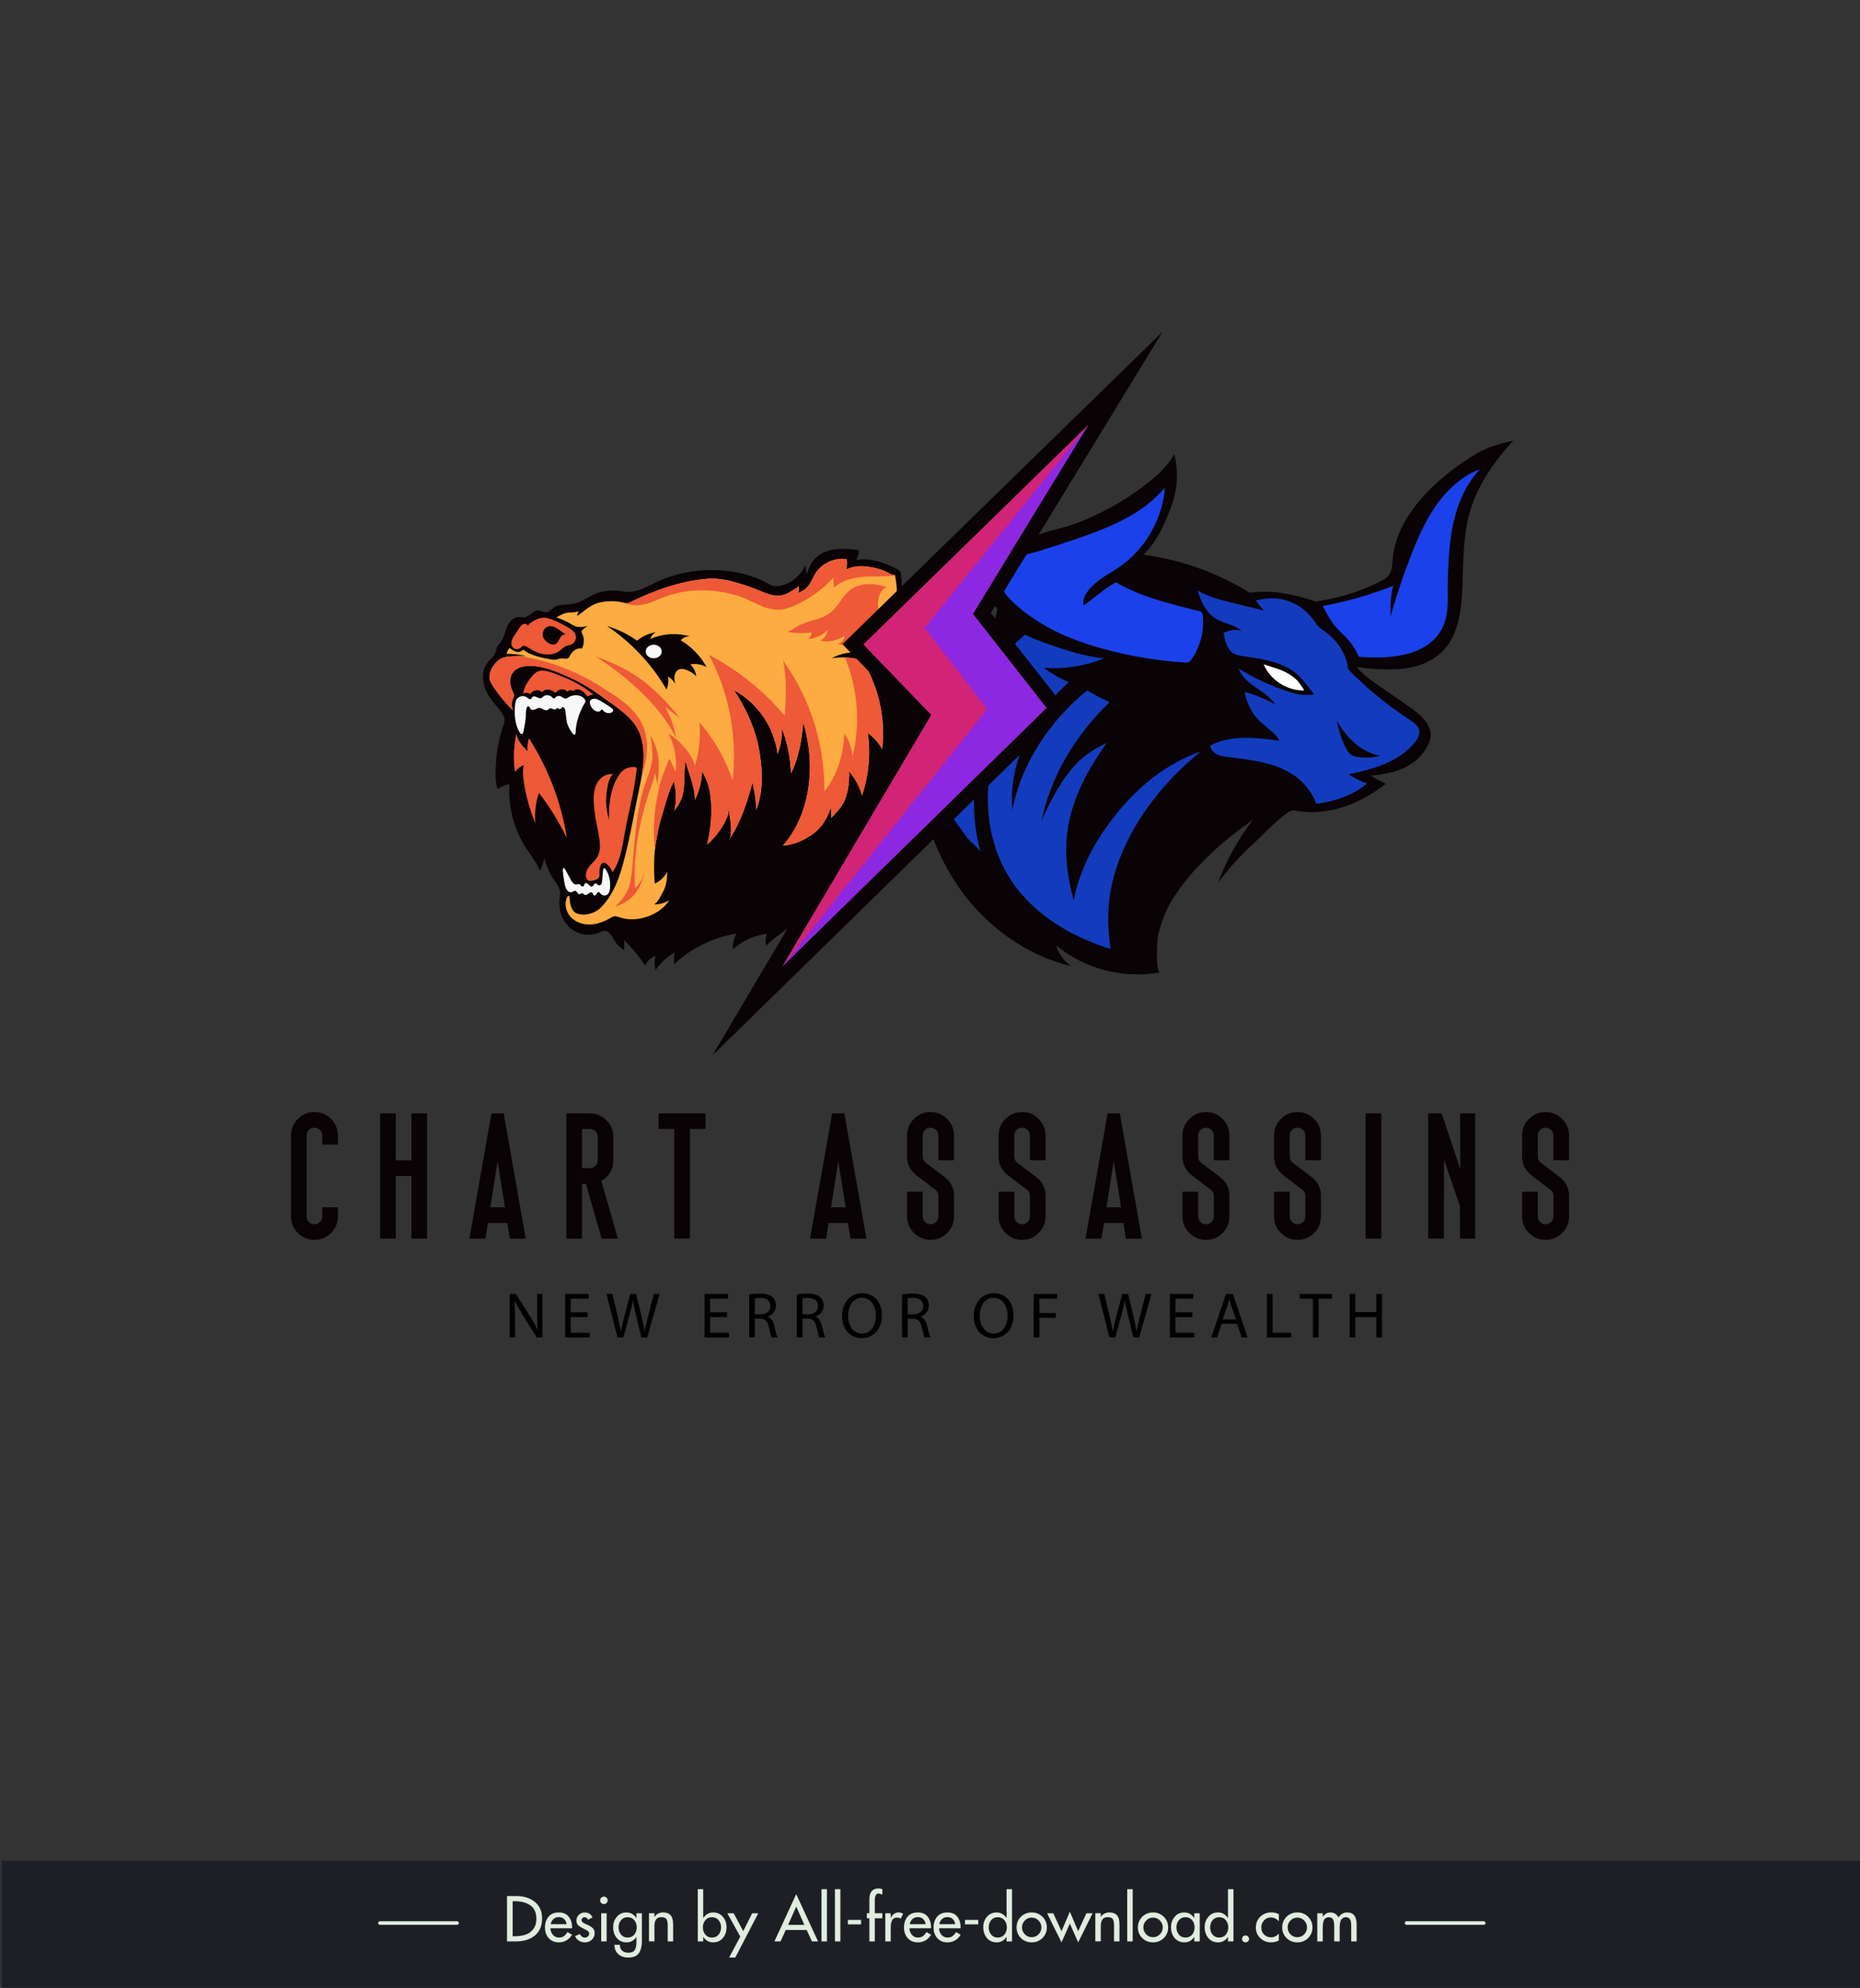 <?xml version="1.0" encoding="utf-8"?>
<!-- Generator: Adobe Illustrator 23.0.1, SVG Export Plug-In . SVG Version: 6.00 Build 0)  -->
<svg version="1.1" xmlns="http://www.w3.org/2000/svg" xmlns:xlink="http://www.w3.org/1999/xlink" x="0px" y="0px"
	 viewBox="0 0 1024 1094" style="enable-background:new 0 0 1024 1094;" xml:space="preserve">
<rect x="0" y="0" width="1024" height="1094" fill="#333333" stroke="none"/>
<style type="text/css">
	.st0{fill:#1D1F25;}
	.st1{fill:#E0ECDE;}
	.st2{opacity:0;fill:#FFFFFF;}
	.st3{fill:#090305;}
	.st4{fill:#133BBE;}
	.st5{fill:#1B41EA;}
	.st6{fill:#FFFFFF;}
	.st7{fill:#FDAC41;}
	.st8{fill:#EE5938;}
	.st9{fill:#F8F8F8;}
	.st10{fill:#D12476;}
	.st11{fill:#8C28E2;}
</style>
<g id="Layer_1">
	<rect x="1" y="1024" class="st0" width="1024" height="70"/>
	<g>
		<g>
			<g>
				<path class="st1" d="M279.12,1043.44h5.2c4.09,0,7.46,1.08,10.11,3.2c2.67,2.14,4,5.19,4,9.15c0,4.08-1.32,7.2-3.96,9.36
					c-2.65,2.17-6.06,3.24-10.24,3.24h-5.1V1043.44z M282.25,1065.56h1.1c1.62,0,3.16-0.16,4.6-0.48c1.45-0.33,2.71-0.86,3.79-1.62
					c1.07-0.78,1.94-1.77,2.58-2.99c0.64-1.22,0.97-2.74,0.97-4.55c0-1.79-0.32-3.32-0.95-4.59c-0.63-1.28-1.51-2.26-2.66-2.97
					c-1.13-0.72-2.38-1.25-3.75-1.58c-1.37-0.35-2.9-0.5-4.59-0.5h-1.1V1065.56z"/>
				<path class="st1" d="M303.03,1061.16c0.04,1.38,0.49,2.59,1.33,3.61c0.87,1.02,1.99,1.51,3.36,1.51c1.09,0,1.98-0.25,2.69-0.75
					c0.7-0.51,1.36-1.25,1.98-2.26l2.54,1.43c-0.73,1.32-1.75,2.35-3.03,3.12c-1.28,0.74-2.68,1.11-4.21,1.11
					c-2.34,0-4.2-0.76-5.6-2.31c-1.38-1.59-2.07-3.51-2.07-5.83c0-2.43,0.66-4.45,1.98-6.01c1.29-1.56,3.17-2.31,5.64-2.31
					c2.41,0,4.21,0.75,5.44,2.31c1.24,1.54,1.87,3.52,1.87,5.93v0.46H303.03z M311.93,1058.91c-0.19-1.2-0.63-2.15-1.39-2.83
					c-0.75-0.7-1.72-1.05-2.92-1.05c-0.57,0-1.12,0.08-1.62,0.27c-0.5,0.2-0.94,0.48-1.33,0.82c-0.38,0.36-0.71,0.77-0.98,1.25
					c-0.25,0.49-0.42,0.99-0.5,1.55H311.93z"/>
				<path class="st1" d="M323.78,1056.46c-0.45-0.92-1.11-1.37-2-1.37c-0.42,0-0.8,0.15-1.13,0.45c-0.34,0.3-0.5,0.67-0.5,1.08
					c0,0.4,0.13,0.75,0.38,1.02c0.25,0.28,0.6,0.53,1.05,0.78c0.29,0.13,0.51,0.25,0.67,0.3c0.15,0.09,0.4,0.21,0.77,0.37
					c0.17,0.07,0.33,0.16,0.46,0.2c0.13,0.04,0.23,0.08,0.3,0.13c1.1,0.51,1.99,1.09,2.64,1.76c0.64,0.65,0.97,1.55,0.97,2.64
					c0,1.46-0.54,2.69-1.6,3.67c-1.04,0.98-2.31,1.46-3.77,1.46c-0.61,0-1.19-0.08-1.74-0.25c-0.55-0.15-1.07-0.39-1.56-0.69
					c-0.48-0.3-0.89-0.66-1.26-1.09c-0.37-0.44-0.65-0.92-0.85-1.43l2.57-1.15c0.73,1.32,1.68,1.97,2.84,1.97
					c0.47,0,0.9-0.12,1.29-0.38c0.41-0.25,0.71-0.57,0.89-0.95c0.19-0.4,0.23-0.81,0.12-1.28c-0.11-0.43-0.45-0.87-1.03-1.27
					l-2.95-1.55c-0.5-0.26-0.95-0.53-1.33-0.8c-0.38-0.27-0.69-0.55-0.93-0.84c-0.25-0.3-0.43-0.63-0.56-0.98
					c-0.12-0.38-0.18-0.79-0.18-1.28c0-1.26,0.44-2.32,1.34-3.19c0.89-0.88,1.97-1.31,3.26-1.31c1.96,0,3.38,0.88,4.27,2.71
					L323.78,1056.46z"/>
				<path class="st1" d="M334.54,1045.83c0,0.55-0.2,1.03-0.6,1.42c-0.4,0.4-0.89,0.6-1.46,0.6c-0.58,0-1.07-0.19-1.47-0.6
					c-0.4-0.39-0.6-0.87-0.6-1.42c0-0.58,0.2-1.07,0.6-1.48c0.4-0.41,0.89-0.6,1.47-0.6c0.57,0,1.06,0.19,1.46,0.6
					C334.34,1044.76,334.54,1045.24,334.54,1045.83z M333.98,1068.4h-3.01v-15.49h3.01V1068.4z"/>
				<path class="st1" d="M353.39,1068.12c0,2.9-0.55,5.17-1.67,6.79c-1.12,1.58-3.1,2.37-5.94,2.37c-2.2,0-4-0.63-5.4-1.88
					c-1.38-1.25-2.09-2.96-2.13-5.13h2.99c0,1.39,0.44,2.46,1.28,3.24c0.87,0.75,2,1.13,3.4,1.13c1.71,0,2.88-0.49,3.52-1.5
					c0.63-1,0.94-2.38,0.94-4.2v-2.95h-0.07c-0.62,0.95-1.39,1.67-2.31,2.18c-0.92,0.52-1.91,0.77-2.98,0.77
					c-2.32,0-4.15-0.8-5.48-2.41c-1.33-1.62-1.98-3.59-1.98-5.96c0-2.24,0.67-4.12,2.02-5.69c1.36-1.62,3.13-2.41,5.31-2.41
					c2.28,0,4.11,1.04,5.42,3.08h0.07v-2.63h3V1068.12z M345.49,1066.28c1.57,0,2.8-0.54,3.69-1.61c0.91-1.11,1.37-2.45,1.37-4.01
					c0-1.55-0.46-2.86-1.37-3.95c-0.88-1.07-2.12-1.62-3.69-1.62c-1.5,0-2.7,0.55-3.61,1.67c-0.89,1.08-1.34,2.38-1.34,3.9
					c0,1.56,0.45,2.88,1.34,3.97C342.8,1065.74,344,1066.28,345.49,1066.28z"/>
				<path class="st1" d="M360.29,1054.99h0.07c0.43-0.83,1.09-1.44,1.93-1.88c0.85-0.45,1.77-0.65,2.77-0.65
					c1.02,0,1.88,0.14,2.6,0.45c0.7,0.3,1.28,0.74,1.71,1.32c0.44,0.58,0.75,1.27,0.94,2.1c0.19,0.82,0.28,1.78,0.28,2.82v9.24h-3
					v-8.87c0-1.53-0.23-2.64-0.66-3.34c-0.45-0.73-1.37-1.1-2.77-1.1c-0.52,0-0.95,0.05-1.3,0.15c-0.36,0.09-0.67,0.23-0.94,0.42
					c-0.27,0.19-0.49,0.41-0.67,0.65c-0.17,0.25-0.35,0.51-0.5,0.81c-0.07,0.14-0.13,0.35-0.19,0.59c-0.05,0.24-0.1,0.49-0.14,0.73
					c-0.05,0.26-0.09,0.51-0.1,0.77c-0.02,0.26-0.03,0.46-0.03,0.61v1.45v7.12h-3v-15.49h3V1054.99z"/>
				<path class="st1" d="M384.14,1039.67h3v15.82h0.07c1.38-2.03,3.19-3.03,5.44-3.03c2.17,0,3.95,0.8,5.31,2.41
					c1.35,1.56,2.03,3.45,2.03,5.69c0,2.37-0.67,4.34-2,5.96c-1.34,1.61-3.17,2.41-5.47,2.41c-1.06,0-2.06-0.25-2.99-0.77
					c-0.92-0.51-1.69-1.23-2.31-2.18h-0.07v2.42h-3V1039.67z M391.91,1066.28c1.58,0,2.81-0.54,3.7-1.61
					c0.91-1.11,1.36-2.45,1.36-4.01c0-1.55-0.45-2.86-1.36-3.95c-0.89-1.07-2.12-1.62-3.7-1.62c-1.49,0-2.7,0.55-3.61,1.67
					c-0.89,1.08-1.34,2.38-1.34,3.9c0,1.56,0.45,2.88,1.34,3.97C389.21,1065.74,390.42,1066.28,391.91,1066.28z"/>
				<path class="st1" d="M400.41,1052.91h3.5l5.27,9.83l4.91-9.83h3.37l-12.65,24.37h-3.4l6.15-11.53L400.41,1052.91z"/>
				<path class="st1" d="M432.59,1062.13l-2.87,6.26h-3.37l12-26.01l12.01,26.01h-3.37l-2.88-6.26H432.59z M438.36,1049.2
					l-4.47,10.11h8.94L438.36,1049.2z"/>
				<path class="st1" d="M455.26,1068.4h-3v-28.73h3V1068.4z"/>
				<path class="st1" d="M462.66,1068.4h-2.99v-28.73h2.99V1068.4z"/>
				<path class="st1" d="M474.07,1056.56v2.47h-7.29v-2.47H474.07z"/>
				<path class="st1" d="M485.75,1042.68c-0.94-0.43-1.61-0.62-2-0.62c-0.64,0-1.12,0.18-1.4,0.6c-0.29,0.4-0.48,0.9-0.6,1.5
					c-0.06,0.45-0.1,0.79-0.12,1.05c-0.01,0.24-0.02,0.6-0.02,1.03v6.66h4.14v2.78h-4.14v12.71h-2.99v-12.71h-1.37v-2.78h1.37v-7.55
					c0-4.06,1.67-6.09,5.03-6.09c0.74,0,1.43,0.13,2.11,0.4V1042.68z"/>
				<path class="st1" d="M490.39,1055.43h0.09c0.39-0.93,0.94-1.66,1.68-2.18c0.74-0.55,1.6-0.79,2.59-0.79
					c0.83,0,1.65,0.24,2.47,0.75l-1.37,2.72c-0.48-0.42-1.1-0.63-1.83-0.63c-1.53,0-2.56,0.62-3.07,1.84
					c-0.22,0.58-0.38,1.17-0.46,1.72c-0.07,0.55-0.11,1.2-0.11,1.92v7.62h-3v-15.49h3V1055.43z"/>
				<path class="st1" d="M500.69,1061.16c0.05,1.38,0.48,2.59,1.33,3.61c0.88,1.02,1.99,1.51,3.37,1.51c1.09,0,1.99-0.25,2.69-0.75
					c0.7-0.51,1.36-1.25,1.98-2.26l2.53,1.43c-0.73,1.32-1.73,2.35-3.02,3.12c-1.27,0.74-2.68,1.11-4.22,1.11
					c-2.32,0-4.2-0.76-5.6-2.31c-1.37-1.59-2.07-3.51-2.07-5.83c0-2.43,0.65-4.45,1.98-6.01c1.28-1.56,3.16-2.31,5.62-2.31
					c2.42,0,4.23,0.75,5.45,2.31c1.25,1.54,1.86,3.52,1.86,5.93v0.46H500.69z M509.59,1058.91c-0.18-1.2-0.64-2.15-1.39-2.83
					c-0.74-0.7-1.72-1.05-2.92-1.05c-0.57,0-1.12,0.08-1.61,0.27c-0.5,0.2-0.95,0.48-1.34,0.82c-0.39,0.36-0.71,0.77-0.97,1.25
					c-0.24,0.49-0.43,0.99-0.52,1.55H509.59z"/>
				<path class="st1" d="M516.96,1061.16c0.05,1.38,0.5,2.59,1.34,3.61c0.86,1.02,1.98,1.51,3.36,1.51c1.1,0,1.99-0.25,2.69-0.75
					c0.7-0.51,1.37-1.25,1.98-2.26l2.53,1.43c-0.73,1.32-1.73,2.35-3,3.12c-1.28,0.74-2.69,1.11-4.23,1.11
					c-2.33,0-4.2-0.76-5.6-2.31c-1.38-1.59-2.07-3.51-2.07-5.83c0-2.43,0.65-4.45,1.97-6.01c1.29-1.56,3.16-2.31,5.65-2.31
					c2.39,0,4.21,0.75,5.42,2.31c1.25,1.54,1.86,3.52,1.86,5.93v0.46H516.96z M525.88,1058.91c-0.18-1.2-0.65-2.15-1.39-2.83
					c-0.75-0.7-1.73-1.05-2.91-1.05c-0.59,0-1.13,0.08-1.63,0.27c-0.5,0.2-0.95,0.48-1.33,0.82c-0.39,0.36-0.73,0.77-0.97,1.25
					c-0.26,0.49-0.43,0.99-0.52,1.55H525.88z"/>
				<path class="st1" d="M538.57,1056.56v2.47h-7.29v-2.47H538.57z"/>
				<path class="st1" d="M554.15,1065.98h-0.05c-0.63,0.95-1.4,1.67-2.33,2.18c-0.92,0.52-1.92,0.77-2.98,0.77
					c-2.33,0-4.14-0.8-5.47-2.41c-1.34-1.62-2-3.59-2-5.96c0-2.24,0.67-4.12,2.03-5.69c1.36-1.62,3.12-2.41,5.31-2.41
					c2.24,0,4.05,1,5.44,3.03h0.05v-15.82h3v28.73h-3V1065.98z M549.24,1066.28c1.59,0,2.83-0.54,3.71-1.61
					c0.9-1.11,1.37-2.45,1.37-4.01c0-1.55-0.46-2.86-1.37-3.95c-0.88-1.07-2.12-1.62-3.71-1.62c-1.48,0-2.68,0.55-3.59,1.67
					c-0.89,1.08-1.34,2.38-1.34,3.9c0,1.56,0.45,2.88,1.34,3.97C546.56,1065.74,547.76,1066.28,549.24,1066.28z"/>
				<path class="st1" d="M562.05,1054.83c1.62-1.58,3.61-2.37,5.94-2.37c2.33,0,4.31,0.79,5.9,2.37c1.63,1.59,2.44,3.55,2.44,5.87
					s-0.81,4.27-2.44,5.86c-1.58,1.59-3.57,2.37-5.9,2.37c-2.34,0-4.32-0.78-5.94-2.37c-1.59-1.59-2.39-3.54-2.39-5.86
					S560.46,1056.42,562.05,1054.83z M562.65,1060.7c0,1.43,0.53,2.7,1.58,3.81c1.02,1.06,2.28,1.58,3.77,1.58
					c1.45,0,2.72-0.53,3.76-1.58c1.05-1.1,1.58-2.37,1.58-3.81c0-1.46-0.52-2.73-1.58-3.81c-1.04-1.07-2.31-1.59-3.76-1.59
					c-1.49,0-2.75,0.52-3.77,1.59C563.18,1057.97,562.65,1059.24,562.65,1060.7z"/>
				<path class="st1" d="M584.4,1062.78l4.6-10.73l4.57,10.73l4.53-9.86h3.41l-7.94,16.02l-4.57-10.35l-4.6,10.35l-7.93-16.02h3.4
					L584.4,1062.78z"/>
				<path class="st1" d="M606.01,1054.99h0.06c0.44-0.83,1.1-1.44,1.95-1.88c0.83-0.45,1.77-0.65,2.76-0.65
					c1.03,0,1.89,0.14,2.6,0.45c0.71,0.3,1.29,0.74,1.71,1.32c0.46,0.58,0.76,1.27,0.95,2.1c0.19,0.82,0.27,1.78,0.27,2.82v9.24h-3
					v-8.87c0-1.53-0.21-2.64-0.66-3.34c-0.46-0.73-1.37-1.1-2.78-1.1c-0.51,0-0.94,0.05-1.31,0.15c-0.34,0.09-0.66,0.23-0.92,0.42
					c-0.27,0.19-0.5,0.41-0.67,0.65c-0.18,0.25-0.33,0.51-0.5,0.81c-0.05,0.14-0.12,0.35-0.17,0.59c-0.06,0.24-0.1,0.49-0.16,0.73
					c-0.03,0.26-0.07,0.51-0.1,0.77c-0.01,0.26-0.03,0.46-0.03,0.61v1.45v7.12h-3v-15.49h3V1054.99z"/>
				<path class="st1" d="M623.58,1068.4h-3v-28.73h3V1068.4z"/>
				<path class="st1" d="M628.85,1054.83c1.63-1.58,3.61-2.37,5.94-2.37c2.32,0,4.3,0.79,5.9,2.37c1.62,1.59,2.43,3.55,2.43,5.87
					s-0.81,4.27-2.43,5.86c-1.6,1.59-3.58,2.37-5.9,2.37c-2.33,0-4.31-0.78-5.94-2.37c-1.61-1.59-2.4-3.54-2.4-5.86
					S627.25,1056.42,628.85,1054.83z M629.46,1060.7c0,1.43,0.52,2.7,1.57,3.81c1.02,1.06,2.28,1.58,3.77,1.58
					c1.47,0,2.72-0.53,3.76-1.58c1.06-1.1,1.58-2.37,1.58-3.81c0-1.46-0.53-2.73-1.58-3.81c-1.04-1.07-2.28-1.59-3.76-1.59
					c-1.5,0-2.75,0.52-3.77,1.59C629.98,1057.97,629.46,1059.24,629.46,1060.7z"/>
				<path class="st1" d="M660.5,1068.4h-3v-2.42h-0.07c-1.33,1.98-3.1,2.95-5.3,2.95c-2.29,0-4.11-0.8-5.48-2.41
					c-1.33-1.62-1.98-3.59-1.98-5.96c0-2.24,0.68-4.12,2.02-5.69c1.36-1.62,3.14-2.41,5.33-2.41c2.23,0,4.04,1,5.41,3.03h0.07v-2.57
					h3V1068.4z M652.6,1066.28c1.57,0,2.81-0.54,3.71-1.61c0.9-1.11,1.35-2.45,1.35-4.01c0-1.55-0.45-2.86-1.35-3.95
					c-0.9-1.07-2.14-1.62-3.71-1.62c-1.49,0-2.7,0.55-3.6,1.67c-0.89,1.08-1.33,2.38-1.33,3.9c0,1.56,0.44,2.88,1.33,3.97
					C649.9,1065.74,651.11,1066.28,652.6,1066.28z"/>
				<path class="st1" d="M676.05,1065.98h-0.07c-0.62,0.95-1.4,1.67-2.32,2.18c-0.91,0.52-1.91,0.77-2.98,0.77
					c-2.32,0-4.13-0.8-5.47-2.41c-1.34-1.62-1.99-3.59-1.99-5.96c0-2.24,0.67-4.12,2.04-5.69c1.35-1.62,3.11-2.41,5.29-2.41
					c2.25,0,4.06,1,5.44,3.03h0.07v-15.82h3v28.73h-3V1065.98z M671.15,1066.28c1.58,0,2.81-0.54,3.7-1.61
					c0.92-1.11,1.36-2.45,1.36-4.01c0-1.55-0.45-2.86-1.36-3.95c-0.89-1.07-2.12-1.62-3.7-1.62c-1.5,0-2.69,0.55-3.61,1.67
					c-0.88,1.08-1.32,2.38-1.32,3.9c0,1.56,0.44,2.88,1.32,3.97C668.46,1065.74,669.65,1066.28,671.15,1066.28z"/>
				<path class="st1" d="M687.65,1067.02c0,0.53-0.18,0.99-0.56,1.36c-0.38,0.37-0.84,0.55-1.38,0.55c-0.52,0-1-0.19-1.37-0.55
					c-0.37-0.37-0.57-0.83-0.57-1.36c0-0.51,0.2-0.96,0.57-1.35c0.37-0.37,0.85-0.56,1.37-0.56c0.53,0,1,0.19,1.38,0.56
					C687.47,1066.05,687.65,1066.51,687.65,1067.02z"/>
				<path class="st1" d="M704.05,1057.32c-1.24-1.39-2.74-2.1-4.47-2.1c-1.45,0-2.67,0.56-3.69,1.64c-1,1.09-1.5,2.38-1.5,3.8
					c0,1.62,0.5,2.91,1.5,3.93c1.04,1.04,2.33,1.57,3.88,1.57c1.61,0,3.04-0.7,4.28-2.07v3.81c-1.29,0.69-2.72,1.02-4.29,1.02
					c-2.31,0-4.3-0.77-5.94-2.35c-1.63-1.55-2.43-3.47-2.43-5.79c0-2.38,0.81-4.36,2.43-5.96c1.62-1.58,3.65-2.37,6.1-2.37
					c1.61,0,2.99,0.33,4.14,1.02V1057.32z"/>
				<path class="st1" d="M708.3,1054.83c1.62-1.58,3.6-2.37,5.94-2.37c2.34,0,4.31,0.79,5.91,2.37c1.61,1.59,2.42,3.55,2.42,5.87
					s-0.8,4.27-2.42,5.86c-1.6,1.59-3.57,2.37-5.91,2.37c-2.33,0-4.31-0.78-5.94-2.37c-1.6-1.59-2.41-3.54-2.41-5.86
					S706.7,1056.42,708.3,1054.83z M708.9,1060.7c0,1.43,0.5,2.7,1.56,3.81c1.02,1.06,2.28,1.58,3.77,1.58
					c1.46,0,2.73-0.53,3.77-1.58c1.04-1.1,1.56-2.37,1.56-3.81c0-1.46-0.53-2.73-1.56-3.81c-1.04-1.07-2.31-1.59-3.77-1.59
					c-1.5,0-2.75,0.52-3.77,1.59C709.4,1057.97,708.9,1059.24,708.9,1060.7z"/>
				<path class="st1" d="M728.21,1054.87h0.08c0.43-0.72,1.02-1.29,1.78-1.76c0.74-0.43,1.53-0.65,2.35-0.65
					c1.95,0,3.45,0.9,4.5,2.73c0.48-0.83,1.16-1.5,2.02-2c0.84-0.5,1.79-0.73,2.78-0.73c3.46,0,5.17,2.22,5.17,6.68v9.26h-3v-8.77
					c0-0.39-0.02-0.8-0.05-1.18c-0.04-0.38-0.09-0.75-0.19-1.13c-0.09-0.35-0.22-0.68-0.41-1c-0.17-0.3-0.42-0.58-0.72-0.83
					c-0.4-0.26-0.91-0.39-1.53-0.39c-0.63,0-1.16,0.13-1.59,0.39c-0.43,0.25-0.76,0.57-0.99,0.92c-0.25,0.35-0.43,0.84-0.56,1.37
					c-0.12,0.54-0.21,1.05-0.25,1.5c-0.02,0.43-0.05,0.95-0.05,1.51v7.62h-3.01v-8.2c0-0.53,0-0.96-0.03-1.31
					c-0.02-0.37-0.09-0.8-0.2-1.35c-0.11-0.57-0.25-0.98-0.43-1.25c-0.18-0.3-0.45-0.58-0.83-0.83c-0.38-0.24-0.84-0.36-1.37-0.36
					c-1.54,0-2.52,0.67-2.96,1.99c-0.21,0.61-0.34,1.21-0.41,1.74c-0.06,0.56-0.09,1.21-0.09,1.96v7.62h-3v-15.49h3V1054.87z"/>
			</g>
			<g>
				<g>
					<path class="st1" d="M209.16,1059.27c14.16,0,28.32,0,42.48,0c1.29,0,1.29-1.99,0-1.99c-14.16,0-28.32,0-42.48,0
						C207.88,1057.29,207.88,1059.27,209.16,1059.27L209.16,1059.27z"/>
				</g>
				<g>
					<path class="st1" d="M774.36,1059.27c14.15,0,28.31,0,42.47,0c1.3,0,1.3-1.99,0-1.99c-14.15,0-28.32,0-42.47,0
						C773.08,1057.29,773.08,1059.27,774.36,1059.27L774.36,1059.27z"/>
				</g>
			</g>
		</g>
	</g>
	<rect y="1.5" class="st2" width="1024" height="1021"/>
</g>
<g id="Layer_2">
	<g>
		<g>
			<path class="st3" d="M186.02,669.4c0,3.56-1.26,6.61-3.79,9.13c-2.53,2.53-5.57,3.79-9.13,3.79c-3.56,0-6.61-1.26-9.13-3.79
				c-2.53-2.53-3.79-5.57-3.79-9.13v-44.49c0-3.56,1.26-6.61,3.79-9.13c2.53-2.53,5.57-3.79,9.13-3.79c3.56,0,6.61,1.26,9.13,3.79
				c2.53,2.53,3.79,5.57,3.79,9.13v5.01h-8.59v-5.01c0-1.21-0.42-2.22-1.26-3.05c-0.84-0.83-1.87-1.24-3.07-1.24
				c-1.21,0-2.22,0.41-3.05,1.24c-0.83,0.83-1.24,1.85-1.24,3.05v44.49c0,1.21,0.41,2.23,1.24,3.07c0.83,0.84,1.84,1.26,3.05,1.26
				c1.21,0,2.23-0.42,3.07-1.26c0.84-0.84,1.26-1.86,1.26-3.07v-5.01h8.59V669.4z"/>
			<path class="st3" d="M235.12,681.65h-8.59v-34.47h-8.63v34.47h-8.63v-68.94h8.63v25.84h8.63v-25.84h8.59V681.65z"/>
			<path class="st3" d="M289.44,681.65h-8.8l-1.35-8.63h-10.69l-1.39,8.63h-8.8l12.16-68.94h6.73L289.44,681.65z M269.95,664.39
				h8.04l-4.04-25.34L269.95,664.39z"/>
			<path class="st3" d="M340.18,681.65h-8.97l-8.63-30.18h-2.15v30.18h-8.63v-68.94h12.92c3.56,0,6.61,1.26,9.13,3.79
				s3.79,5.57,3.79,9.13v12.92c0,5.05-2.2,8.81-6.61,11.28L340.18,681.65z M329.07,638.55v-12.92c0-1.21-0.42-2.23-1.26-3.07
				c-0.84-0.84-1.87-1.26-3.07-1.26h-4.29v21.55h4.29c1.21,0,2.23-0.41,3.07-1.24C328.65,640.77,329.07,639.76,329.07,638.55z"/>
			<path class="st3" d="M388.4,621.29h-8.59v60.35h-8.63v-60.35h-8.63v-8.59h25.84V621.29z"/>
			<path class="st3" d="M477,681.65h-8.8l-1.35-8.63h-10.69l-1.39,8.63h-8.8l12.16-68.94h6.73L477,681.65z M457.51,664.39h8.04
				l-4.04-25.34L457.51,664.39z"/>
			<path class="st3" d="M525.22,669.4c0,3.56-1.26,6.61-3.79,9.13c-2.53,2.53-5.57,3.79-9.13,3.79c-3.56,0-6.61-1.26-9.13-3.79
				s-3.79-5.57-3.79-9.13V655.8H508v13.59c0,1.21,0.41,2.23,1.24,3.07c0.83,0.84,1.84,1.26,3.05,1.26c1.21,0,2.23-0.42,3.07-1.26
				c0.84-0.84,1.26-1.86,1.26-3.07v-11.28c0-1.37-0.52-2.47-1.56-3.28l-10.52-8c-3.45-2.67-5.18-6.12-5.18-10.35v-11.57
				c0-3.56,1.26-6.61,3.79-9.13c2.53-2.53,5.57-3.79,9.13-3.79c3.56,0,6.61,1.26,9.13,3.79c2.53,2.53,3.79,5.57,3.79,9.13v13.64
				h-8.59v-13.64c0-1.21-0.42-2.22-1.26-3.05c-0.84-0.83-1.87-1.24-3.07-1.24c-1.21,0-2.22,0.41-3.05,1.24
				c-0.83,0.83-1.24,1.85-1.24,3.05v11.57c0,1.43,0.57,2.58,1.73,3.45l10.52,8c3.31,2.53,4.97,5.92,4.97,10.18V669.4z"/>
			<path class="st3" d="M575.62,669.4c0,3.56-1.26,6.61-3.79,9.13c-2.53,2.53-5.57,3.79-9.13,3.79c-3.56,0-6.61-1.26-9.13-3.79
				s-3.79-5.57-3.79-9.13V655.8h8.63v13.59c0,1.21,0.41,2.23,1.24,3.07c0.83,0.84,1.84,1.26,3.05,1.26c1.21,0,2.23-0.42,3.07-1.26
				c0.84-0.84,1.26-1.86,1.26-3.07v-11.28c0-1.37-0.52-2.47-1.56-3.28l-10.52-8c-3.45-2.67-5.18-6.12-5.18-10.35v-11.57
				c0-3.56,1.26-6.61,3.79-9.13c2.53-2.53,5.57-3.79,9.13-3.79c3.56,0,6.61,1.26,9.13,3.79c2.53,2.53,3.79,5.57,3.79,9.13v13.64
				h-8.59v-13.64c0-1.21-0.42-2.22-1.26-3.05c-0.84-0.83-1.87-1.24-3.07-1.24c-1.21,0-2.22,0.41-3.05,1.24
				c-0.83,0.83-1.24,1.85-1.24,3.05v11.57c0,1.43,0.57,2.58,1.73,3.45l10.52,8c3.31,2.53,4.97,5.92,4.97,10.18V669.4z"/>
			<path class="st3" d="M628.63,681.65h-8.8l-1.35-8.63H607.8l-1.39,8.63h-8.8l12.16-68.94h6.73L628.63,681.65z M609.15,664.39h8.04
				l-4.04-25.34L609.15,664.39z"/>
			<path class="st3" d="M676.85,669.4c0,3.56-1.26,6.61-3.79,9.13c-2.53,2.53-5.57,3.79-9.13,3.79s-6.61-1.26-9.13-3.79
				s-3.79-5.57-3.79-9.13V655.8h8.63v13.59c0,1.21,0.41,2.23,1.24,3.07c0.83,0.84,1.84,1.26,3.05,1.26c1.21,0,2.23-0.42,3.07-1.26
				c0.84-0.84,1.26-1.86,1.26-3.07v-11.28c0-1.37-0.52-2.47-1.56-3.28l-10.52-8c-3.45-2.67-5.18-6.12-5.18-10.35v-11.57
				c0-3.56,1.26-6.61,3.79-9.13c2.53-2.53,5.57-3.79,9.13-3.79s6.61,1.26,9.13,3.79c2.53,2.53,3.79,5.57,3.79,9.13v13.64h-8.59
				v-13.64c0-1.21-0.42-2.22-1.26-3.05c-0.84-0.83-1.87-1.24-3.07-1.24c-1.21,0-2.22,0.41-3.05,1.24c-0.83,0.83-1.24,1.85-1.24,3.05
				v11.57c0,1.43,0.57,2.58,1.73,3.45l10.52,8c3.31,2.53,4.97,5.92,4.97,10.18V669.4z"/>
			<path class="st3" d="M727.25,669.4c0,3.56-1.26,6.61-3.79,9.13c-2.53,2.53-5.57,3.79-9.13,3.79s-6.61-1.26-9.13-3.79
				s-3.79-5.57-3.79-9.13V655.8h8.63v13.59c0,1.21,0.41,2.23,1.24,3.07c0.83,0.84,1.84,1.26,3.05,1.26c1.21,0,2.23-0.42,3.07-1.26
				c0.84-0.84,1.26-1.86,1.26-3.07v-11.28c0-1.37-0.52-2.47-1.56-3.28l-10.52-8c-3.45-2.67-5.18-6.12-5.18-10.35v-11.57
				c0-3.56,1.26-6.61,3.79-9.13c2.53-2.53,5.57-3.79,9.13-3.79s6.61,1.26,9.13,3.79c2.53,2.53,3.79,5.57,3.79,9.13v13.64h-8.59
				v-13.64c0-1.21-0.42-2.22-1.26-3.05c-0.84-0.83-1.87-1.24-3.07-1.24c-1.21,0-2.22,0.41-3.05,1.24c-0.83,0.83-1.24,1.85-1.24,3.05
				v11.57c0,1.43,0.57,2.58,1.73,3.45l10.52,8c3.31,2.53,4.97,5.92,4.97,10.18V669.4z"/>
			<path class="st3" d="M760.44,681.65h-8.63v-68.94h8.63V681.65z"/>
			<path class="st3" d="M812.11,681.65h-8.33l-0.04-17.93l-8.75-25.51l-0.08,43.43h-8.63v-68.94h7.41l10.27,30.77l-0.08-30.77h8.25
				V681.65z"/>
			<path class="st3" d="M863.82,669.4c0,3.56-1.26,6.61-3.79,9.13c-2.53,2.53-5.57,3.79-9.13,3.79s-6.61-1.26-9.13-3.79
				s-3.79-5.57-3.79-9.13V655.8h8.63v13.59c0,1.21,0.41,2.23,1.24,3.07c0.83,0.84,1.84,1.26,3.05,1.26c1.21,0,2.23-0.42,3.07-1.26
				c0.84-0.84,1.26-1.86,1.26-3.07v-11.28c0-1.37-0.52-2.47-1.56-3.28l-10.52-8c-3.45-2.67-5.18-6.12-5.18-10.35v-11.57
				c0-3.56,1.26-6.61,3.79-9.13c2.53-2.53,5.57-3.79,9.13-3.79s6.61,1.26,9.13,3.79c2.53,2.53,3.79,5.57,3.79,9.13v13.64h-8.59
				v-13.64c0-1.21-0.42-2.22-1.26-3.05c-0.84-0.83-1.87-1.24-3.07-1.24c-1.21,0-2.22,0.41-3.05,1.24c-0.83,0.83-1.24,1.85-1.24,3.05
				v11.57c0,1.43,0.57,2.58,1.73,3.45l10.52,8c3.31,2.53,4.97,5.92,4.97,10.18V669.4z"/>
		</g>
		<g>
			<path d="M280.65,736.03v-23.95h3.38l7.68,12.12c1.78,2.81,3.16,5.33,4.3,7.78l0.07-0.04c-0.28-3.2-0.36-6.11-0.36-9.84v-10.02
				h2.91v23.95h-3.13l-7.6-12.15c-1.67-2.67-3.27-5.4-4.48-8l-0.11,0.04c0.18,3.02,0.25,5.9,0.25,9.88v10.23H280.65z"/>
			<path d="M323.54,724.8h-9.31v8.64h10.38v2.59h-13.47v-23.95h12.93v2.59h-9.84v7.57h9.31V724.8z"/>
			<path d="M339.96,736.03l-6.08-23.95h3.27L340,724.2c0.71,2.98,1.35,5.97,1.78,8.28h0.07c0.39-2.38,1.14-5.22,1.95-8.31l3.2-12.08
				h3.23l2.91,12.15c0.68,2.84,1.31,5.68,1.67,8.21h0.07c0.5-2.63,1.17-5.29,1.92-8.28l3.16-12.08h3.16l-6.79,23.95h-3.23
				l-3.02-12.47c-0.75-3.06-1.24-5.4-1.56-7.82h-0.07c-0.43,2.38-0.96,4.73-1.85,7.82l-3.41,12.47H339.96z"/>
			<path d="M400.28,724.8h-9.31v8.64h10.38v2.59h-13.47v-23.95h12.93v2.59h-9.84v7.57h9.31V724.8z"/>
			<path d="M412.47,712.4c1.56-0.32,3.8-0.5,5.93-0.5c3.3,0,5.44,0.6,6.93,1.95c1.21,1.07,1.88,2.7,1.88,4.55
				c0,3.16-1.99,5.26-4.51,6.11v0.11c1.85,0.64,2.95,2.34,3.52,4.83c0.78,3.34,1.35,5.65,1.85,6.57h-3.2
				c-0.39-0.68-0.92-2.74-1.6-5.72c-0.71-3.3-1.99-4.55-4.8-4.66h-2.91v10.38h-3.09V712.4z M415.56,723.31h3.16
				c3.3,0,5.4-1.81,5.4-4.55c0-3.09-2.24-4.44-5.51-4.48c-1.49,0-2.56,0.14-3.06,0.29V723.31z"/>
			<path d="M438.7,712.4c1.56-0.32,3.8-0.5,5.93-0.5c3.3,0,5.44,0.6,6.93,1.95c1.21,1.07,1.88,2.7,1.88,4.55
				c0,3.16-1.99,5.26-4.51,6.11v0.11c1.85,0.64,2.95,2.34,3.52,4.83c0.78,3.34,1.35,5.65,1.85,6.57h-3.2
				c-0.39-0.68-0.92-2.74-1.6-5.72c-0.71-3.3-1.99-4.55-4.8-4.66h-2.91v10.38h-3.09V712.4z M441.79,723.31h3.16
				c3.3,0,5.4-1.81,5.4-4.55c0-3.09-2.24-4.44-5.51-4.48c-1.49,0-2.56,0.14-3.06,0.29V723.31z"/>
			<path d="M485.5,723.8c0,8.24-5.01,12.61-11.12,12.61c-6.32,0-10.77-4.9-10.77-12.15c0-7.6,4.73-12.58,11.12-12.58
				C481.27,711.69,485.5,716.7,485.5,723.8z M466.92,724.2c0,5.12,2.77,9.7,7.64,9.7c4.9,0,7.68-4.51,7.68-9.95
				c0-4.76-2.49-9.74-7.64-9.74C469.48,714.21,466.92,718.94,466.92,724.2z"/>
			<path d="M496.63,712.4c1.56-0.32,3.8-0.5,5.93-0.5c3.3,0,5.44,0.6,6.93,1.95c1.21,1.07,1.88,2.7,1.88,4.55
				c0,3.16-1.99,5.26-4.51,6.11v0.11c1.85,0.64,2.95,2.34,3.52,4.83c0.78,3.34,1.35,5.65,1.85,6.57h-3.2
				c-0.39-0.68-0.92-2.74-1.6-5.72c-0.71-3.3-1.99-4.55-4.8-4.66h-2.91v10.38h-3.09V712.4z M499.72,723.31h3.16
				c3.3,0,5.4-1.81,5.4-4.55c0-3.09-2.24-4.44-5.51-4.48c-1.49,0-2.56,0.14-3.06,0.29V723.31z"/>
			<path d="M557.97,723.8c0,8.24-5.01,12.61-11.12,12.61c-6.32,0-10.77-4.9-10.77-12.15c0-7.6,4.73-12.58,11.12-12.58
				C553.74,711.69,557.97,716.7,557.97,723.8z M539.39,724.2c0,5.12,2.77,9.7,7.64,9.7c4.9,0,7.68-4.51,7.68-9.95
				c0-4.76-2.49-9.74-7.64-9.74C541.94,714.21,539.39,718.94,539.39,724.2z"/>
			<path d="M569.1,712.08H582v2.59h-9.81v7.96h9.06v2.56h-9.06v10.84h-3.09V712.08z"/>
			<path d="M610.79,736.03l-6.08-23.95h3.27l2.84,12.12c0.71,2.98,1.35,5.97,1.78,8.28h0.07c0.39-2.38,1.14-5.22,1.95-8.31
				l3.2-12.08h3.23l2.91,12.15c0.68,2.84,1.31,5.68,1.67,8.21h0.07c0.5-2.63,1.17-5.29,1.92-8.28l3.16-12.08h3.16l-6.79,23.95h-3.23
				l-3.02-12.47c-0.75-3.06-1.24-5.4-1.56-7.82h-0.07c-0.43,2.38-0.96,4.73-1.85,7.82l-3.41,12.47H610.79z"/>
			<path d="M656.46,724.8h-9.31v8.64h10.38v2.59h-13.47v-23.95h12.93v2.59h-9.84v7.57h9.31V724.8z"/>
			<path d="M672.52,728.49l-2.49,7.53h-3.2l8.14-23.95h3.73l8.17,23.95h-3.3l-2.56-7.53H672.52z M680.38,726.08l-2.35-6.89
				c-0.53-1.56-0.89-2.98-1.24-4.37h-0.07c-0.35,1.42-0.75,2.88-1.21,4.34l-2.34,6.93H680.38z"/>
			<path d="M697.51,712.08h3.09v21.36h10.23v2.59h-13.33V712.08z"/>
			<path d="M722.81,714.71h-7.28v-2.63h17.73v2.63h-7.32v21.32h-3.13V714.71z"/>
			<path d="M746.13,712.08v10.02h11.58v-10.02h3.13v23.95h-3.13V724.8h-11.58v11.23h-3.09v-23.95H746.13z"/>
		</g>
		<g>
			<g>
				<path class="st3" d="M555.39,516.04c-8.83-6.2-16.76-13.72-23.43-22.2c-14.52-18.44-23.21-41.19-26.05-64.49
					c-3.41-27.96,10.42-49.15,28.25-69.43c4.43-5.04,9.1-9.99,12.13-15.97c1.42-2.81,2.41-5.92,2.79-9.05
					c-8.13-7.31-13.25-16.19-6.37-24.87c2.56-3.23,6.08-5.54,9.68-7.53c6.71-3.7,13.89-6.46,21.14-8.88
					c6.43-2.15,12.94-3.3,19.25-5.72c13.55-5.19,26.35-12.32,37.87-21.14c6.17-4.73,12.1-10.07,15.85-16.88
					c1.82,7.43,1.99,15.3,0.2,22.74c-0.85,3.55-2.14,6.99-3.51,10.37c-3.29,8.15-7.44,16.42-13.79,22.28
					c20.73,2.7,40.86,9.89,58.59,20.96c5.79-0.87,11.78-0.75,17.59,0.09c6.38,0.92,12.59,2.68,18.72,4.7
					c12.52-1.69,24.75-5.49,35.99-11.26c1.45-0.75,2.92-1.55,3.98-2.79c2.16-2.52,2.17-6.16,2.48-9.46
					c2.33-24.97,25.84-45.84,46.14-57.88c6.53-3.87,13.3-5.52,20.19-7.21c-9.33,10.44-17.69,21.63-22.47,34.94
					c-5.35,14.88-4.9,30.93-5.55,46.53c-0.43,10.41-1.71,22.46-8.03,31.17c-6.64,9.15-17.82,12.91-28.72,13.28
					c-7.08,0.24-14.18-0.19-21.19-1.24c2.46,3.45,6.23,6.26,9.78,8.72c5.52,3.82,11.06,7.62,16.56,11.47
					c7.18,5.02,17.92,12.1,12.91,22.36c-6.17,12.64-18.69,15.99-31.6,17.25c2.63,1.62,5.35,3.1,8.16,4.4
					c-8.38,6.58-17.97,11.77-28.35,14.19c-7.32,1.71-15.03,1.95-22.38,0.49c-3.61-0.71-18.85,15.33-22.04,18.2
					c-7.24,6.5-13.8,13.75-19.54,21.6c4.59-12.43,11.09-24.15,19.19-34.63c-16.95,11.91-34.07,26.85-44.91,44.76
					c-3.47,5.74-5.76,12.42-7.38,18.92c-0.43,1.72-1.56,20.79,1.31,20.24c-20.05,3.79-41.67-1.78-57.38-14.79
					c1.36,4.6,4.34,8.7,8.29,11.42C577.43,528.77,565.78,523.33,555.39,516.04z"/>
				<path class="st4" d="M666.27,410.29c11.48-6.02,25.3-4.41,38.14-2.65c-2.42-4.52-7.18-7.19-10.86-10.75
					c-4.41-4.27-7.35-10.02-8.22-16.09c5.86,1.57,11.5,3.92,16.74,6.97c-5.11-8.08-17.04-10.79-20.13-19.83
					c8.3,5.13,17.21,9.28,26.47,12.35c4.86,1.61,10.07,2.93,15.06,1.78c-0.06,0.01-6.47-8.24-7.22-9.01
					c-2.65-2.69-5.55-4.78-8.99-6.39c-7.15-3.36-15.16-4.47-22.9-5.59c-1.73-0.25-3.51-0.52-5.04-1.37
					c-3.84-2.13-4.95-7.05-5.66-11.39c2.97-1.58,6.52-2.04,9.8-1.28c-3.96-3.33-9.6-3.82-14.03-6.5c-5.4-3.28-8.36-9.44-10.03-15.53
					c6.08,3.55,13.03,5.26,19.86,6.93c5.48,1.34,10.97,2.68,16.45,4.02c-0.5-0.83-2.31-3.02-4.48-5.53
					c5.15-1.09,10.15-1.78,15.62-0.37c6.29,1.62,12.1,5.31,15.91,10.6c0.93,1.29,1.75,2.66,2.84,3.81c1.29,1.35,2.9,2.35,4.4,3.46
					c4.02,2.98,7.33,6.9,9.59,11.37c1.41,2.79,2.37,5.9,2.58,9.01c10.2,10.42,21.52,19.74,33.75,27.69c2.28,1.48,4.8,3.2,5.35,5.87
					c0.54,2.6-1.01,5.15-2.73,7.17c-8.79,10.35-22.58,14.3-36.06,17.09c3.16,2.12,6.59,3.84,10.2,5.02
					c-7.32,6.31-17.69,9.92-27.96,11.22c-2.07-5.34-5.46-10.18-9.88-13.84c-10.63-8.8-25.32-10.21-39.01-11.94
					c-2.06-0.26-4.17-0.55-6.02-1.5C667.99,414.12,666.42,412.37,666.27,410.29z"/>
				<path class="st5" d="M552.99,310.64c4.38-4.43,13.2-5.61,18.91-7.36c7.4-2.27,14.77-4.67,22.08-7.21
					c17.51-6.06,35.57-13.43,47.33-27.76c-1.29,17.57-11.04,34.33-25.68,44.13c-4.08,2.74-8.53,4.97-12.25,8.18
					c-3.65,3.16-7.71,7.59-6.88,12.7c5.19-3.74,10-8,15.4-11.44c0.78-0.5,1.59-0.97,2.4-1.43c14.44,8.26,29.55,11.75,45.73,15.83
					c0.6,0.15,1.24,0.33,1.63,0.81c0.32,0.4,0.41,0.94,0.47,1.45c1,8.49-1.24,17.32-6.16,24.32c-0.44,0.62-0.93,1.26-1.63,1.55
					c-0.61,0.26-1.3,0.22-1.96,0.18c-18.19-1.15-37.28-4.65-54.64-10.41c-14.28-4.74-27.96-11.77-39.09-21.89
					c-3.1-2.82-6.06-5.98-7.52-9.91C549.69,318.46,550.05,313.62,552.99,310.64z"/>
				<path class="st4" d="M558.04,486.51c-17.54-24.89-18.4-59.12-5.06-88.4c-19.01,20.11-19.42,47.59-13.09,71.16
					c-0.67-2.49-5.72-5.9-7.38-8.23c-2.03-2.85-4.26-5.71-6.29-8.62c-4.65-6.69-8.02-14.12-9.53-22.02
					c-4.65-24.26,11.13-46.35,30.16-65.63c5.34-5.41,11.92-10.17,17.39-15.53c3.76,1.8,7.3,3.21,9.86,4.15
					c8.04,2.94,16.97,5.97,25.6,7.65c2.67,0.52,5.37,0.95,8.09,1.34c-10.6,4.21-22.26,6.05-33.26,5.02
					c4.13,3.19,8.82,5.85,13.88,7.98c-21.33,19.23-33.26,45.73-31.09,70.4c4.18-21.84,16.56-43.27,34.85-60.32
					c2.04-1.9,4.19-3.77,6.46-5.5c3.85,2.43,7.96,4.59,12.3,6.41c-19.49,18.7-32.83,41.86-37.54,65.52
					c1.72-4.36,3.87-8.62,6.15-12.84c4.77-8.8,10.4-17.67,19.16-24.1c3.26-2.4,6.86-4.37,10.62-6.11
					c-10.44,14.48-18.61,30.03-21.3,46.15c-2.29,13.78-0.51,27.36,3.09,40.44c2.69-13.52,8.59-26.83,17.12-39.03
					c12.9-18.46,30.29-35.14,52.95-42.89c-29.4,23.64-50.12,56.88-51.04,89.25c-0.19,6.56,0.28,13.07,1.28,19.47
					c-18.83-5.85-35.52-15.22-47.8-28.79C561.59,491.23,559.74,488.91,558.04,486.51z"/>
				<path class="st5" d="M766.99,322.35c-1.36,5.47-1.65,11.14-1.44,16.86c2.56-9.02,5.4-17.96,8.69-26.74
					c7.01-18.7,14.6-38.06,31.79-49.79c2.67-1.82,5.6-3.33,8.66-4.37c-9.64,10.28-14.16,24.01-16.04,37.93
					c-1.07,7.95-1.39,15.97-1.6,23.98c-0.21,8.29,0.93,17.52-2.88,25.18c-7.36,14.81-26.39,16.98-40.92,16.37
					c-1.75-0.07-3.49-0.26-5.24-0.39c-1.47-3.57-3.55-6.89-6.17-9.74c-1.71-1.86-3.63-3.52-5.35-5.37c-3.47-3.74-6-8.2-8.25-12.8
					C741.49,331.07,754.49,327.34,766.99,322.35z"/>
				<path class="st3" d="M759.78,415.92c-3.84,1.02-7.88,1.27-11.82,0.74c-1.33-0.18-2.67-0.46-3.82-1.15
					c-1.82-1.1-2.9-3.09-3.79-5.02c-2.03-4.43-3.51-9.12-4.45-13.9C741.26,405.76,749.04,413.91,759.78,415.92z"/>
				<path class="st6" d="M695.76,365.78c3.7,8.53,12.85,14.4,22.16,14.19c0.35-0.11-3.15-4.88-3.51-5.25
					c-1.57-1.62-3.41-2.97-5.35-4.1c-4.12-2.4-8.86-3.52-13.36-5C695.71,365.68,695.74,365.73,695.76,365.78z"/>
			</g>
			<g>
				<path class="st3" d="M268.22,364.9c1.6-2.16,4.02-3.84,4.78-6.42c0.24-0.82,0.3-1.7,0.67-2.47c0.38-0.78,1.04-1.37,1.59-2.03
					c2.02-2.43,2.55-5.72,3.71-8.66c1.16-2.94,3.56-5.92,6.72-5.8c0.87,0.03,1.73,0.31,2.6,0.27c3.08-0.14,5.15-4.04,8.23-3.83
					c1.44,0.1,2.73,1.12,4.16,1.03c1.81-0.11,3.01-1.85,4.52-2.86c2.35-1.57,5.41-1.33,8.23-1.55c4.97-0.39,8.3-2.67,12.5-4.94
					c4.19-2.26,9.6-2.96,14.28-2.52c2.06,0.19,4.1,0.61,6.17,0.59c5.21-0.06,9.91-2.91,14.61-5.16c7.8-3.74,16.3-5.94,24.92-6.61
					c9.99-0.77,20.36,0.41,29.78,3.89c1.93,0.71,3.9,1.47,5.66,2.52c1.75,1.04,3.68,2.21,5.78,2.23c6.84,0.09,13.79-5.6,16.29-11.67
					c0.26,1.82,0.51,3.64,0.77,5.46c0.8-3.34,2.23-6.62,4.63-9.07c2.94-3,7.12-4.52,11.28-5.02c4.17-0.49,8.38-0.04,12.56,0.42
					c0.26,1.93-0.26,3.94-1.41,5.51c7.68-1.53,15.49,1.46,22.52,4.91c0.55,0.27,1.12,0.56,1.52,1.03c0.53,0.63,0.67,1.5,0.77,2.32
					c0.71,5.74,0.58,11.59-0.39,17.29c2.51,0.12,5.04-0.27,7.4-1.14c-5.51,9.66-11.49,19.05-17.89,28.15
					c4.19,8.2,8.39,16.4,12.58,24.6c3.79,7.42,7.66,15.26,8.73,23.38c-2-2.57-4.35-4.88-6.97-6.81c5.57,16.29,4.97,34.16,1.47,51.02
					c-1.03,4.95-2.33,9.92-4.53,14.44c0.15-2.85,0.09-5.72-0.18-8.56c-1.9,4.43-4.55,8.56-7.58,12.33
					c-4.73,5.87-10.36,10.94-15.97,15.98c-6.99,6.29-13.98,12.57-20.97,18.86c2.18-3.84,3.72-8.04,4.56-12.37
					c-9.89,10.42-24.12,16.58-34.5,26.8c-0.65-2.18-0.45-4.6,0.54-6.65c-6.96,0.9-13.64,3.94-18.89,8.6c-0.16-2.99,0.57-6,2-8.63
					c-12.77,2.06-24.91,7.99-34.33,16.87c-0.11-2.16-0.01-4.33,0.25-6.49c-4.18,2.47-7.84,5.83-10.59,9.85
					c-0.54-2.65-0.53-5.42,0.02-8.07c-2.48,1-4.53,3.02-5.56,5.48c-3.38-5.02-7.26-9.7-11.56-13.96c-0.01,1.8-0.02,3.61-0.04,5.41
					c-2.12-1.18-3.93-2.91-5.2-4.97c-1.47-2.37-2.85-5.58-5.63-5.6c-1.15-0.01-2.2,0.58-3.25,1.03c-5.21,2.23-11.62,0.94-15.86-2.81
					c-4.24-3.75-6.3-9.69-5.74-15.33c0.14-1.44,0.45-2.87,0.35-4.32c-0.21-3.08-3.2-6.05-4.65-8.68c-1.72-3.12-3.08-6.44-4.02-9.88
					c-0.49,2.4-1.3,4.74-2.41,6.93c-1.7-4.43-4.81-8.14-7.4-12.11c-6.82-10.44-10.17-23.1-9.4-35.54c-2.37,0.34-4.64,1.31-6.54,2.76
					c-1.52-4.87-1.11-10.7-0.77-15.56c0.46-6.53,1.76-12.99,3.88-19.18c0.47-1.37,0.99-2.83,0.66-4.24
					c-0.58-2.49-3.23-5.48-4.85-7.4c-2.45-2.91-4.71-6.01-5.98-9.63C265.3,373.89,265.45,368.66,268.22,364.9z"/>
				<path class="st7" d="M274.9,362.99c1.05-0.77,2.33-1.21,3.66-1.46c1.3-0.25,2.66-0.33,3.89-0.38c2.43-0.1,4.88-0.18,7.31-0.13
					c-3.59-0.73-7.25-1.17-10.91-1.26c0.32-1.17,0.88-2.28,1.68-3.19c1.12,0.87,2.28,1.75,3.65,2.08c1.37,0.34,3.01-0.01,3.79-1.19
					c4.21,3.31,9.71,4.38,14.97,5.34c1,0.18,2.02,0.37,3.03,0.22c1.05-0.15,2.04-0.66,3.1-0.7c1.37-0.06,2.96,0.58,3.98-0.33
					c0.37-0.34,0.57-0.82,0.79-1.27c1.2-2.44,3.88-4.42,6.53-3.79c1.35-2.55,1.39-5.76,0.1-8.34c-0.17-0.33-0.36-0.69-0.3-1.06
					c0.05-0.29,0.24-0.54,0.45-0.76c0.85-0.94,1.87-1.72,3-2.29c-2.2,0.46-4.51,0.92-6.65,0.24c-1.12-0.36-2.12-1-3.13-1.59
					c-2.37-1.38-4.9-2.49-7.52-3.3c2.04-1.39,4.24-2.46,6.69-2.71c1.89-0.19,3.93,0.09,5.58-0.86c-0.38,0.93-0.73,1.86-1.05,2.81
					c0.97-0.54,1.88-1.23,2.76-1.92c3.6-2.8,6.25-4.96,10.84-5.8c4.06-0.74,8.28-0.63,12.3,0.29c0.66,0.15,1.34,0.31,2.01,0.24
					c0.67-0.07,1.28-0.38,1.88-0.67c13.12-6.4,27.24-11.44,41.87-12.69c5.17-0.44,10.33,0.43,15.29,1.84
					c4.14,1.18,8.26,2.49,12.25,4.11c2.85,1.17,5.69,2.44,8.72,3.09c3.2,0.68,6.02,0.11,8.88-1.46c1.84-1.01,3.74-2.06,5.32-3.42
					c0.15,1.21,0.11,2.45-0.12,3.64c2-1.04,3.74-1.76,5.22-3.55c1.78-2.15,2.7-4.88,4.19-7.25c3.55-5.64,10.63-8.74,17.2-7.83
					c0.24,1.9,0.17,3.84-0.24,5.71c4.28-2.15,9.17-2.13,13.77-1.25c2.36,0.45,4.84,1.05,7.08,1.94c2.11,0.84,3.56,2.29,5.98,2.42
					c0.63,3.67,1.26,7.4,0.89,11.11c-0.38,3.71-1.9,7.46-4.86,9.72c1.94-0.39,3.88-0.78,5.82-1.16
					c-3.12,8.23-8.27,15.69-14.85,21.54c-0.74,0.65-1.52,1.3-2.47,1.56c-1,0.27-2.05,0.07-3.07-0.06
					c-5.58-0.75-11.4,0.33-16.34,3.04c4.89-0.77,9.93-0.59,14.76,0.53c0.64,0.15,1.29,0.32,1.83,0.7c0.61,0.43,1.01,1.09,1.39,1.73
					c8.24,14.08,11.72,30.88,9.83,47.07c-1.93-3.52-4.64-6.6-7.93-8.9c1.71,11.23,0.48,23.32-3.12,34.43
					c-1.43-5.01-3.97-9.7-7.43-13.59c0.57,0.64,0.25,3.39,0.24,4.23c-0.03,1.65-0.19,3.29-0.46,4.92c-0.46,2.73-1.05,5.38-2.33,7.84
					c-1.77,3.4-4.33,6.27-7.07,8.94c0.29-2.21,0.1-4.48-0.58-6.59c0.7,2.17-2.11,6.88-3.2,8.63c-1.73,2.79-4.03,5.22-6.74,7.07
					c-4.87,3.34-10.24,5.78-16.06,6.07c9.43-10.65,13.93-24.54,14.77-38.94c0.3-5.05,0.1-10.13-0.6-15.14
					c-0.65-4.68-1.65-9.29-2.93-13.82c-0.79,9.9-2.45,19.47-6.77,28.19c-0.28-8.4-1.86-16.72-4.94-24.58
					c0.11,4.72-0.73,9.47-2.44,13.87c-1.8-14.6-11.02-28.1-23.96-35.09c0.72,1.1,1.43,2.21,2.12,3.34
					c5.7,9.35,10.11,19.62,11.85,30.48c0.83,5.19,1.46,10.69,1.3,15.97c-0.08,2.86-0.39,5.71-0.92,8.51c-0.27,1.46-0.61,2.91-1,4.34
					c-0.28,1.02-1.15,2.57-1.12,3.6c-0.15-5.18-0.84-10.34-2.05-15.38c-3.08,10.96-6.51,22.24-13.07,31.52
					c1.24-1.75,1.32-4.05,1.24-6.19c-0.14-3.49-0.6-6.97-1.37-10.38c0.06,2.56-1.07,4.99-2.28,7.25c-2.4,4.45-5.73,8.49-9.52,11.97
					c1.27-5.41,2.1-10.93,2.29-16.48c0.15-4.35-0.11-8.72-0.88-13c-0.69-3.81-2.25-7.56-4.25-11.04c-0.12,5.46-1.34,10.77-3.9,15.9
					c0.07-7.34-3.3-14.22-5.12-21.33c-1.26,6.58,0.13,13.58-2.02,19.92c-0.9,2.67-2.37,5.05-4.13,7.24c1.17-5.36,1.06-11-0.4-16.29
					c0.14,0.5-1.04,2.37-1.25,2.9c-0.49,1.19-0.94,2.4-1.37,3.61c-0.82,2.32-1.55,4.67-2.23,7.04c-1.31,4.58-2.81,9.1-3.75,13.78
					c-1.02,5.09-1.92,10.23-2.1,15.43c-0.16,4.62-0.15,9.07,0.3,13.71c2.97-1.32,5.39-3.66,6.82-6.56
					c-0.04,3.75-0.37,7.65-2.21,10.92c-1.48,2.63-2.39,5.16-4.88,7.12c2.91,0.02,5.81-0.8,8.28-2.34
					c-5.27,8.36-17.89,12.6-27.2,9.49c-0.95-0.32-1.91-0.72-2.9-0.63c-0.98,0.08-1.84,0.62-2.69,1.12
					c-3.39,1.97-7.2,3.36-11.13,3.41c-3.92,0.05-7.96-1.38-10.56-4.31c-2.6-2.93-3.5-7.45-1.7-10.94c0.12-0.23,0.28-0.49,0.54-0.53
					c0.52-0.09,0.72,0.64,0.74,1.17c0.06,2.26,0.61,5.4,2.1,7.21c1.07,1.3,2.95,1.76,4.62,1.9c3.68,0.3,7.82-1.16,10.42-3.8
					c0.54-0.54,1.06-1.1,1.56-1.67c7.31-8.3,10.15-19.8,12.71-30.32c2.67-10.99,4.48-22.16,6.85-33.21
					c2.13-9.95,4.11-21.18,0.22-30.96c-3.34-8.4-12.13-13.75-19.12-18.88c-6.12-4.49-12.53-8.67-19.51-11.72
					c-7.02-3.07-14.26-6.41-22.11-6.26c-3.22,0.06-6.71,0.83-8.76,3.32c-2.36,2.86-2.05,7.18-0.43,10.51
					c0.43,0.89,0.97,1.83,0.8,2.8c-0.07,0.44-0.29,0.84-0.47,1.25c-0.91,2.09-0.94,4.54-0.08,6.65c-4.02-4-7.64-8.4-10.79-13.12
					c-1.08-1.61-2.13-3.38-2.14-5.32C269.46,369.02,272.08,365.05,274.9,362.99z"/>
				<path class="st8" d="M460.42,333.88c2.43-2.9,4.21-6.39,7.13-8.8c2.77-2.29,6.38-3.42,9.98-3.61c3.59-0.19,7.18,0.51,10.63,1.55
					c-3.71,1.49-4.87,6.2-4.78,10.2c0.09,4,0.87,8.25-0.92,11.83c-0.95,1.91-2.55,3.42-4.24,4.72c-4.81,3.69-11.07,6.01-16.98,4.64
					c1.99-0.5,3.55-2.37,3.68-4.42c-3.92,2.59-8.87,3.55-13.48,2.63c2.34-1,4-3.39,4.13-5.93c-2.74,2.86-6.56,4.66-10.51,4.97
					c1.01-0.96,1.68-2.27,1.86-3.65c-4.53,0.65-9.18,0.52-13.67-0.37c1.19,0.24,5.89-3.19,7.22-3.76c2.56-1.1,5.21-2,7.91-2.7
					C453.35,339.9,457,337.96,460.42,333.88z"/>
				<path class="st3" d="M334.21,344.53c5.9,1.75,11.51,4.47,16.51,8.06c2.96-2.46,6.6-4.1,10.4-4.69c-1.5,0.69-2.64,2.11-3.01,3.72
					c6.79-3.01,14.67-3.49,21.78-1.35c-1.92-0.16-3.89,0.65-5.13,2.12c5.96,3.52,10.94,8.66,14.26,14.73
					c-2.72-1.49-5.95-2.04-9.01-1.52c1.95,1.81,3.16,4.39,3.32,7.04c-0.08-1.33-3.9-3.35-4.95-3.79c-1.68-0.71-3.89-1.23-5.43,0.07
					c-1.01,0.85-1.52,2.18-1.63,3.5c-0.11,1.32,0.14,2.63,0.42,3.92c-0.95-1.67-2.34-3.08-3.99-4.05c0.44,2.4,0.14,4.92-0.8,7.18
					C358.87,365.56,347.58,353.51,334.21,344.53z"/>
				<path class="st8" d="M374.35,395.23c-2.69-2.11-5.42-4.17-8.2-6.16c3.08,5.23,4.98,11,6.04,16.96
					c-5.34-10.57-13.31-19.77-22.13-27.82c-6.96-6.36-14.51-12.09-22.51-17.12c10.02,3.57,20.35,8.45,28.38,15.06
					C362.78,381.77,368.88,388.27,374.35,395.23z"/>
				<path class="st8" d="M346.63,486.82c1.49-5.73,1.61-12.02,2.16-17.89c0.59-6.27,1.16-12.54,2.09-18.76
					c0.8-5.42,1.87-10.82,3.45-16.07c1.44-4.82,3.49-9.34,4.46-14.29c0.96-4.91,0.08-9.98-0.8-14.91
					c3.32,4.76,4.65,10.69,4.73,16.49c0.04,3.42-0.33,6.81-0.88,10.19c-0.28-2.09-0.71-4.16-1.32-6.18c-0.16,2.2-0.95,4.31-1.7,6.39
					c-6.33,17.76-10.5,37.88-9.16,57c2.45-2.36,4.24-5.4,5.03-8.71c-0.42,2.85-1.54,5.56-2.8,8.14c-0.58,1.19-1.25,2.27-2.01,3.27
					c-2.31,3.02-5.4,5.19-9.1,6.7c-0.73,0.3-1.49,0.57-2.25,0.82C342.32,495.62,345.43,491.46,346.63,486.82z"/>
				<path class="st8" d="M289.14,377.77c0.7-1.44,1.55-2.8,2.53-4.07c1.74-2.26,3.62-4.7,6.71-4.64c3.45,0.06,7,1.62,10.17,2.86
					c3.22,1.25,6.37,2.69,9.39,4.37c3.11,1.73,6.08,3.73,8.82,6.02c-1.18,0.09-2.32,0.38-3.39,0.98c-0.95-1.3-1.99-2.62-3.42-3.36
					c-1.43-0.74-3.38-0.75-4.5,0.42c-0.82-0.81-2.37-0.65-3,0.3c-1.66-1.94-5.26-1.58-6.51,0.65c-1.17-0.76-2.38-1.52-3.76-1.75
					c-1.37-0.23-2.95,0.2-3.68,1.39c-1.78-1.86-5.39-1.26-6.47,1.08c-1.26-0.94-3.11-1-4.43-0.15
					C288.16,381.48,288.78,378.5,289.14,377.77z"/>
				<path class="st9" d="M321.84,384.75c0.23,0.3,0.44,0.64,0.46,1.02c0.03,0.48-0.24,0.91-0.48,1.32
					c-2.87,4.75-4.83,10.69-4.94,16.25c0,0.18-0.01,0.37-0.09,0.54c-1.04,2.11-4.07-4.35-4.29-5.03c-0.85-2.62-0.84-5.31-1.3-7.99
					c-0.15-0.89-0.83-1.84-1.73-1.73c-0.07,0.75-0.97,1.29-1.67,0.99c-0.42-0.18-0.84-0.6-1.25-0.39c-0.2,0.1-0.3,0.34-0.46,0.5
					c-0.85,0.85-2.27-0.75-3.41-0.36c-0.44,0.15-0.73,0.58-1.14,0.82c-0.7,0.4-1.59,0.15-2.32-0.22c-0.72-0.36-1.44-0.84-2.25-0.86
					c-0.89-0.02-1.69,0.51-2.51,0.84s-1.94,0.38-2.45-0.35c-0.24-0.34-0.3-0.8-0.61-1.07c-2.02-1.82-1.9,4.74-1.94,5.46
					c-0.19,2.75-0.75,5.43-1.28,8.13c-0.12,0.59-0.38,1.32-0.98,1.35c-0.45,0.02-0.79-0.38-1.03-0.76
					c-2.71-4.27-3.22-10.73-2.56-15.63c0.13-0.95,0.32-1.91,0.83-2.72c1.12-1.79,3.82-2.33,5.55-1.12c0.41,0.29,0.77,0.66,1.23,0.87
					s1.08,0.19,1.39-0.2c0.14-0.19,0.2-0.43,0.32-0.62c0.47-0.76,1.62-0.6,2.43-0.22s1.68,0.92,2.52,0.63
					c0.48-0.17,0.83-0.58,1.23-0.9c1.33-1.05,3.45-0.93,4.65,0.27c0.41,0.41,0.91,0.98,1.44,0.76c0.22-0.09,0.37-0.3,0.53-0.47
					c0.71-0.78,1.91-1.07,2.9-0.68c1.07,0.42,2.01,1.56,3.11,1.24c0.34-0.1,0.62-0.32,0.91-0.52
					C315.36,382.07,319.74,382.01,321.84,384.75z"/>
				<path class="st9" d="M336.77,389.73c0.33,0.26,0.68,0.55,0.78,0.96c0.16,0.7-0.52,1.32-1.2,1.56c-1.47,0.53-3.24,0.02-4.2-1.21
					c-0.28-0.36-0.75-0.82-1.1-0.52c-0.11,0.09-0.15,0.24-0.22,0.36c-0.39,0.76-1.46,0.86-2.28,0.62c-1.94-0.56-3.33-2.39-3.75-4.36
					c-0.09-0.41-0.14-0.86,0.01-1.26c0.09-0.25,0.26-0.48,0.46-0.66c0.77-0.7,1.93-0.83,2.94-0.58c1.51,0.38,2.92,1.46,4.26,2.22
					C333.97,387.73,335.41,388.68,336.77,389.73z"/>
				<path class="st8" d="M284.35,403.58c0.42,3.92,3.35,7.04,6.13,9.84c-0.28-2.4-0.03-4.85,0.7-7.15
					c10.7,16.61,17.85,35.49,20.91,55.01c-4.28-8.81-9.43-17.19-15.37-24.96c-1.86,5.35-2.5,11.11-1.94,16.75
					c-3-7.1-5.13-14.57-6.32-22.19c-0.5-3.25-0.83-6.59-0.1-9.8c-1.94,0.73-3.66,2.05-4.86,3.75
					C282.49,417.78,282.78,410.54,284.35,403.58z"/>
				<path class="st8" d="M324.19,477.12c1.44-1.9,3.4-3.41,4.61-5.46c2.21-3.74,1.55-8.46,0.73-12.73
					c-1.15-5.99-2.48-11.99-2.65-18.09c-0.1-3.46,0.22-7.06,1.94-10.07c1.72-3,5.14-5.25,8.56-4.7c-2.6,2.48-3.08,7.92-3.51,11.32
					c-0.57,4.54,0.17,9.24,1.43,13.83c-0.1-4.91,0.13-9.87,1.21-14.47c0.83-3.56,2.15-7.05,4.2-10.09c2.1-3.12,4.17-4.4,8.03-4.58
					c0.63-0.03,1.4,0.06,1.68,0.62c0.17,0.32,0.12,0.71,0.07,1.07c-0.27,1.85-0.53,3.71-0.8,5.56c-1.4,9.8-4.05,19.45-5.77,29.25
					c-1.3,7.44-2.41,15.23-6.69,21.46c-0.65-1.6-1.64-3.07-2.89-4.27c-0.56-0.54-1.27-1.06-2.04-0.98c-1.08,0.11-1.7,1.28-1.97,2.34
					c-0.27,1.05-0.38,2.14-0.33,3.22c0.03,0.72,0.13,1.47-0.12,2.15c-0.53,1.43-2.28,1.9-3.78,2.16c-0.82,0.15-1.73,0.27-2.41-0.2
					c-0.25-0.18-0.45-0.43-0.61-0.69C321.85,481.72,322.74,479.02,324.19,477.12z"/>
				<path class="st9" d="M333.37,478.27c-0.15-0.23-0.35-0.48-0.62-0.5c-0.51-0.05-0.73,0.62-0.77,1.13
					c-0.16,1.92-0.32,3.84-0.48,5.76c-0.05,0.62-0.11,1.27-0.43,1.8s-0.99,0.91-1.57,0.7c-0.63-0.23-1.01-1.06-1.68-1.01
					c-0.83,0.06-0.97,1.33-1.73,1.67c-0.75,0.34-1.5-0.42-2.05-1.04c-0.55-0.61-1.6-1.13-2.1-0.48c-0.42,0.56-0.25,1.5-1.21,1.57
					c-0.84,0.06-1.07-1.04-1.74-1.29c-0.97-0.36-1.67,0.63-2.81-0.08c-0.97-0.61-1.56-1.66-2.1-2.66c-0.99-1.81-1.98-3.62-2.97-5.43
					c-0.19-0.35-0.49-0.76-0.88-0.7c-0.81,0.12-0.12,3.99-0.03,4.52c0.34,1.91,0.42,3.76,1.02,5.64c0.27,0.84,0.61,1.7,1.23,2.33
					c0.62,0.64,1.57,1.02,2.42,0.74c0.67-0.22,1.29-0.84,1.98-0.66c0.53,0.14,0.81,0.68,1.1,1.14c1.01,1.58,1.44,0.02,2.53,0.15
					c0.88,0.1,1.03,1.16,2.17,0.94c0.97-0.18,2.39-2.01,3.38-1.29c0.49,0.35,0.36,1.23,0.88,1.53c0.56,0.33,1.18-0.31,1.51-0.86
					c0.33-0.55,0.94-1.2,1.5-0.88c0.21,0.12,0.33,0.35,0.47,0.55c0.55,0.79,1.51,1.28,2.47,1.25c3-0.09,3.08-4,3.05-6.22
					C335.86,483.64,334.99,480.72,333.37,478.27z"/>
				<ellipse class="st9" cx="359.89" cy="358.54" rx="4.42" ry="3.73"/>
				<path class="st8" d="M312.97,345.45c1.6,0.95,3.26,2.11,3.87,3.87c0.71,2.02-0.37,4.5-2.32,5.37c-0.96,0.42-2.04,0.49-3,0.91
					c-1.26,0.55-2.18,1.64-3.26,2.48c-2.49,1.93-5.87,2.45-8.97,1.94c-3.11-0.51-5.98-1.98-8.61-3.71c-0.86-0.56-1.89-1.18-2.84-0.8
					c-0.55,0.22-0.92,0.74-1.39,1.11c-1.29,1.02-3.43,0.69-4.36-0.67c-0.67-0.98-0.7-2.29-0.36-3.43c0.34-1.14,1.01-2.15,1.66-3.14
					c0.82-1.24,1.64-2.47,2.46-3.71c0.6-0.91,1.27-1.86,2.28-2.25c1.02-0.39,2.44,0.16,2.51,1.24c-0.09-1.27,3.48-3.22,4.41-3.64
					c1.69-0.77,3.92-1.36,5.78-0.95C304.98,340.96,309.35,343.31,312.97,345.45z"/>
				<path class="st3" d="M311.82,349.32c-0.89-0.45-2.01-0.02-2.7,0.69c-0.69,0.71-1.09,1.66-1.57,2.53
					c-0.48,0.87-1.12,1.74-2.06,2.06c-1.02,0.35-2.15,0-3.1-0.5c-1.33-0.69-2.54-1.7-3.2-3.04c-1.32-2.65,0.56-6.5,3.74-6.47
					C306.18,344.62,309.11,347.95,311.82,349.32z"/>
				<path class="st8" d="M360.54,446.87c0.61-5.42,1.66-10.79,3.05-16.07c1.24-4.72,3.12-8.83,4.86-13.27
					c1.17,2.39,2.35,4.78,3.52,7.16c0.77-7.23-0.61-14.67-3.94-21.13c6.42,4.46,12.37,10.29,14.57,17.79
					c2.32-7.67,3.16-15.79,2.47-23.78c8.12,9.26,14.37,20.16,18.28,31.83c2.64-23.61-1.83-48.04-13.03-69.02
					c15.89,8.31,30.12,19.76,41.67,33.47c0.86-10.2,1.13-20.53-0.85-30.3c14.95,20.76,23,46.43,22.7,72.01
					c7.18-8.99,10.55-20.13,10.97-31.92c2.67,3.72,4.25,8.21,4.49,12.78c4.51-18.02,3-37.47-4.16-54.6
					c2.52,0.08,5.02,0.41,7.48,0.98c0.64,0.15,1.29,0.32,1.83,0.7c0.61,0.43,1.01,1.09,1.39,1.73c8.24,14.08,11.72,30.88,9.83,47.07
					c-1.93-3.52-4.64-6.6-7.93-8.9c1.71,11.23,0.48,23.32-3.12,34.43c-1.43-5.01-3.97-9.7-7.43-13.59c0.57,0.64,0.25,3.39,0.24,4.23
					c-0.03,1.65-0.19,3.29-0.46,4.92c-0.46,2.73-1.05,5.38-2.33,7.84c-1.77,3.4-4.33,6.27-7.07,8.94c0.29-2.21,0.1-4.48-0.58-6.59
					c0.7,2.17-2.11,6.88-3.2,8.63c-1.73,2.79-4.03,5.22-6.74,7.07c-4.87,3.34-10.24,5.78-16.06,6.07
					c9.43-10.65,13.93-24.54,14.77-38.94c0.3-5.05,0.1-10.13-0.6-15.14c-0.65-4.68-1.65-9.29-2.93-13.82
					c-0.79,9.9-2.45,19.47-6.77,28.19c-0.26-7.81-1.66-15.54-4.33-22.91c-0.2-0.56-0.39-1.12-0.61-1.67
					c0.11,4.72-0.73,9.47-2.44,13.87c-1.8-14.6-11.02-28.1-23.96-35.09c0.72,1.1,1.43,2.21,2.12,3.34
					c5.7,9.35,10.11,19.62,11.85,30.48c0.83,5.19,1.46,10.69,1.3,15.97c-0.08,2.86-0.39,5.71-0.92,8.51c-0.27,1.46-0.61,2.91-1,4.34
					c-0.28,1.02-1.15,2.57-1.12,3.6c-0.15-5.18-0.84-10.34-2.05-15.38c-3.08,10.96-6.51,22.24-13.07,31.52
					c1.24-1.75,1.32-4.05,1.24-6.19c-0.14-3.49-0.6-6.97-1.37-10.38c0.06,2.56-1.07,4.99-2.28,7.25c-2.4,4.45-5.73,8.49-9.52,11.97
					c1.27-5.41,2.1-10.93,2.29-16.48c0.15-4.35-0.11-8.72-0.88-13c-0.69-3.81-2.25-7.56-4.25-11.04c-0.12,5.46-1.34,10.77-3.9,15.9
					c0.07-7.34-3.3-14.22-5.12-21.33c-1.26,6.58,0.13,13.58-2.02,19.92c-0.9,2.67-2.37,5.05-4.13,7.24c1.17-5.36,1.06-11-0.4-16.29
					c0.14,0.5-1.04,2.37-1.25,2.9c-0.49,1.19-0.94,2.4-1.37,3.61c-0.82,2.32-1.55,4.67-2.23,7.04c-1.31,4.58-2.81,9.1-3.75,13.78
					c-0.66,3.29-1.27,6.6-1.66,9.93C359.74,460.39,359.79,453.58,360.54,446.87z"/>
				<path class="st8" d="M459.18,323.44c-0.13-1.84-0.27-3.69-0.4-5.53c-5.99,6.62-13.42,11.94-21.62,15.46
					c-2.51,1.08-5.14,2-7.87,2.18c-8.32,0.53-15.89-5.6-23.65-7.87c-8.87-2.59-18.29-3.48-27.46-2.26
					c-4.45,0.59-8.84,1.68-13.01,3.33c-4.28,1.7-8.45,3.88-13.12,4.26c-3.56,0.29-7.03-0.5-10.42-1.71c0.6,0.1,1.21,0.21,1.8,0.35
					c0.66,0.15,1.34,0.31,2.01,0.24c0.67-0.07,1.28-0.38,1.88-0.67c13.12-6.4,27.24-11.44,41.87-12.69
					c5.17-0.44,10.33,0.43,15.29,1.84c4.14,1.18,8.26,2.49,12.25,4.11c2.85,1.17,5.69,2.44,8.72,3.09c3.2,0.68,6.02,0.11,8.88-1.46
					c1.84-1.01,3.74-2.06,5.32-3.42c0.15,1.21,0.11,2.45-0.12,3.64c2-1.04,3.74-1.76,5.22-3.55c1.78-2.15,2.7-4.88,4.19-7.25
					c3.55-5.64,10.63-8.74,17.2-7.83c0.24,1.9,0.17,3.84-0.24,5.71c4.28-2.15,9.17-2.13,13.77-1.25c2.36,0.45,4.84,1.05,7.08,1.94
					c2.11,0.84,3.56,2.29,5.98,2.42c0.01,0.08,0.03,0.17,0.04,0.25c-5.42,0.68-10.95,0.3-16.42,0.61
					C470.18,317.75,463.69,319.17,459.18,323.44z"/>
				<path class="st8" d="M274.9,362.99c1.05-0.77,2.33-1.21,3.66-1.46c1.3-0.25,2.66-0.33,3.89-0.38c1.12-0.04,2.25-0.08,3.38-0.11
					c12.38,1.79,24.4,5.77,35.55,11.43c5.92,3.01,11.43,6.62,16.96,10.26c7.08,4.66,14.02,10.87,16.57,19.23
					c2.45,8.04,1.39,16.92-1.58,24.74c1.28-7.83,1.67-15.99-1.26-23.34c-3.34-8.4-12.13-13.75-19.12-18.88
					c-6.12-4.49-12.53-8.67-19.51-11.72c-7.02-3.07-14.26-6.41-22.11-6.26c-3.22,0.06-6.71,0.83-8.76,3.32
					c-2.36,2.86-2.05,7.18-0.43,10.51c0.43,0.89,0.97,1.83,0.8,2.8c-0.07,0.44-0.29,0.84-0.47,1.25c-0.91,2.09-0.94,4.54-0.08,6.65
					c-4.02-4-7.64-8.4-10.79-13.12c-1.08-1.61-2.13-3.38-2.14-5.32C269.46,369.02,272.08,365.05,274.9,362.99z"/>
			</g>
			<polygon class="st3" points="640.04,182.57 463.82,354.49 502.5,394.61 392.19,580.85 587.03,390.31 545.48,337.3 			"/>
			<polygon class="st10" points="512.67,393.42 475.3,354.66 599.2,233.78 535.59,337.87 576.12,389.59 430.7,531.81 			"/>
			<polygon class="st11" points="509.05,345.54 543.51,390.26 430.7,531.81 576.12,389.59 535.59,337.87 599.2,233.78 			"/>
		</g>
	</g>
</g>
</svg>
